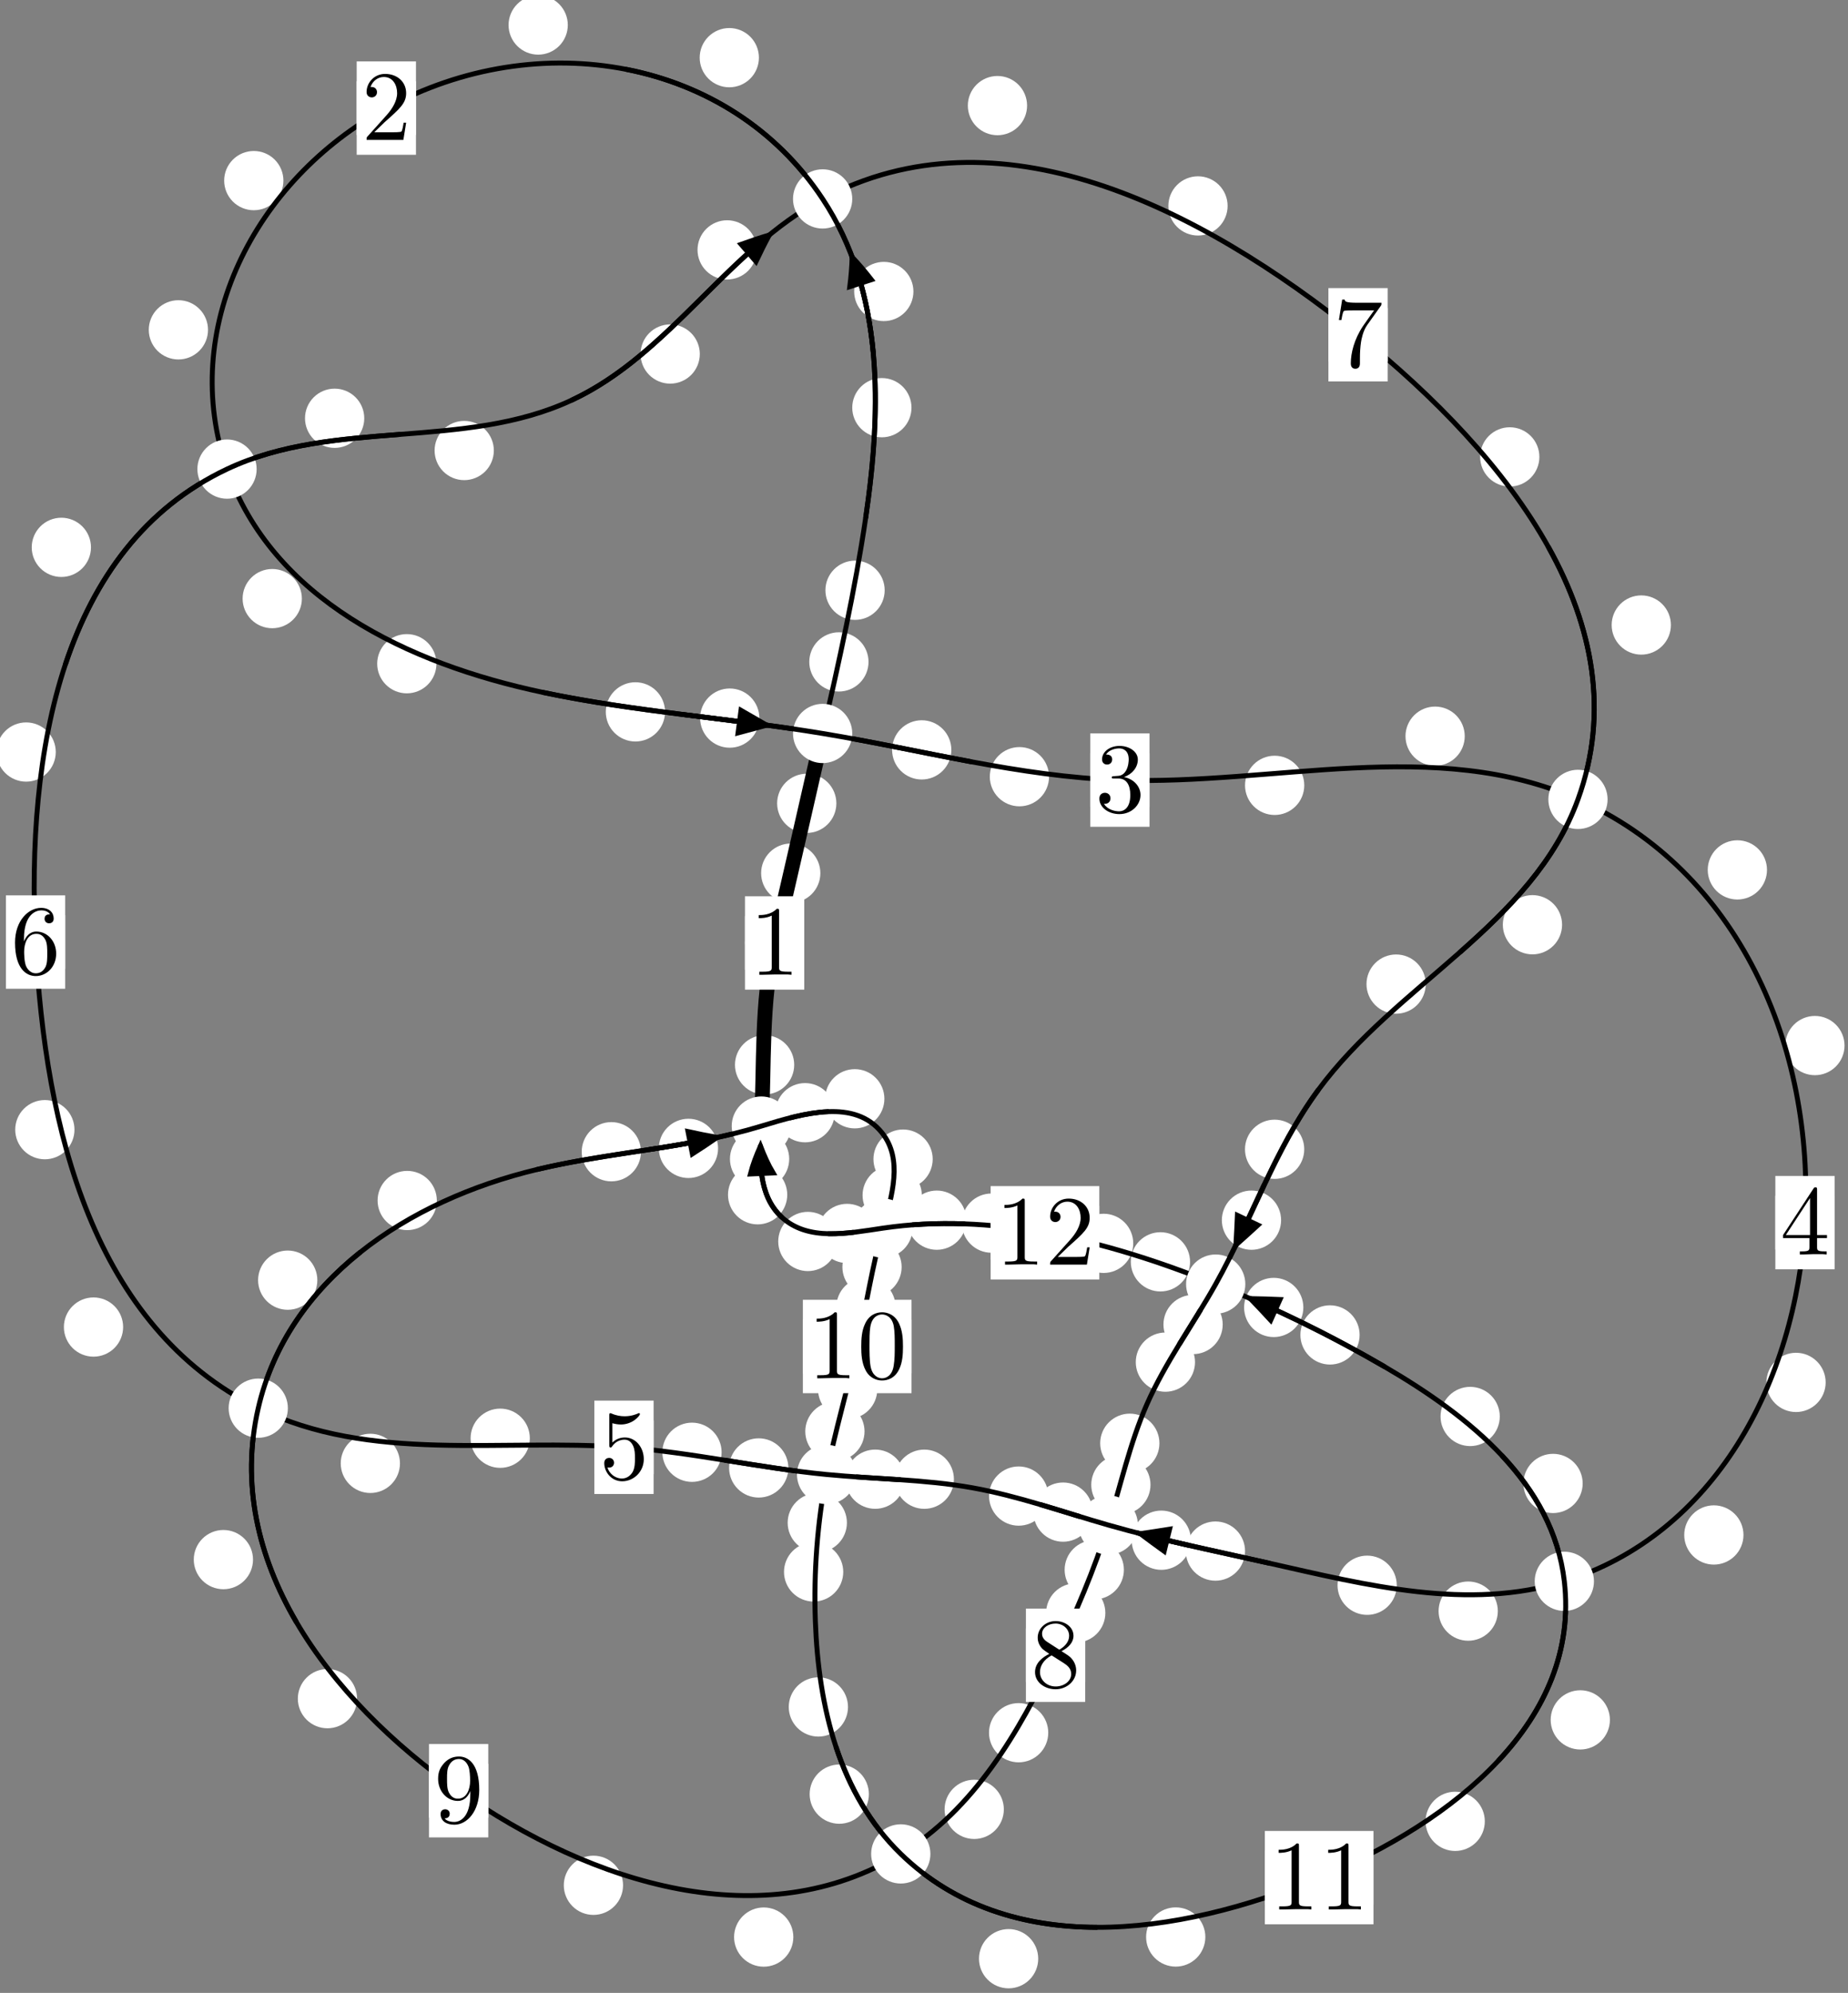 <?xml version="1.0"?>
<!-- Created by MetaPost 1.999 on 2021.07.06:0005 -->
<svg version="1.1" xmlns="http://www.w3.org/2000/svg" xmlns:xlink="http://www.w3.org/1999/xlink" width="186.455" height="201.065" viewBox="0 0 186.455 201.065">
<rect x="0" y="0" width="186.455" height="201.065" fill="#808080" stroke="none"/>
<!-- Original BoundingBox: -83.350815 -126.601593 103.104248 74.463654 -->
  <defs>
    <g transform="scale(0.01,0.01)" id="GLYPHcmr10_48">
      <path style="fill-rule: evenodd;" d="M460 -320C460 -400,455 -480,420 -554C374 -650,292 -666,250 -666C190 -666,117 -640,76 -547C44 -478,39 -400,39 -320C39 -245,43 -155,84 -79C127 2,200 22,249 22C303 22,379 1,423 -94C455 -163,460 -241,460 -320M249 -0C210 -0,151 -25,133 -121C122 -181,122 -273,122 -332C122 -396,122 -462,130 -516C149 -635,224 -644,249 -644C282 -644,348 -626,367 -527C377 -471,377 -395,377 -332C377 -257,377 -189,366 -125C351 -30,294 -0,249 -0"></path>
    </g>
    <g transform="scale(0.01,0.01)" id="GLYPHcmr10_49">
      <path style="fill-rule: evenodd;" d="M294 -640C294 -664,294 -666,271 -666C209 -602,121 -602,89 -602L89 -571C109 -571,168 -571,220 -597L220 -79C220 -43,217 -31,127 -31L95 -31L95 -0L257 -0L130 -3L217 -3L257 -3L297 -3L384 -3L419 -0L419 -31L387 -31C297 -31,294 -42,294 -79"></path>
    </g>
    <g transform="scale(0.01,0.01)" id="GLYPHcmr10_50">
      <path style="fill-rule: evenodd;" d="M127 -77L233 -180C389 -318,449 -372,449 -472C449 -586,359 -666,237 -666C124 -666,50 -574,50 -485C50 -429,100 -429,103 -429C120 -429,155 -441,155 -482C155 -508,137 -534,102 -534C94 -534,92 -534,89 -533C112 -598,166 -635,224 -635C315 -635,358 -554,358 -472C358 -392,308 -313,253 -251L61 -37C50 -26,50 -24,50 -0L421 -0L449 -174L424 -174C419 -144,412 -100,402 -85C395 -77,329 -77,307 -77"></path>
    </g>
    <g transform="scale(0.01,0.01)" id="GLYPHcmr10_51">
      <path style="fill-rule: evenodd;" d="M290 -352C372 -379,430 -449,430 -528C430 -610,342 -666,246 -666C145 -666,69 -606,69 -530C69 -497,91 -478,120 -478C151 -478,171 -500,171 -529C171 -579,124 -579,109 -579C140 -628,206 -641,242 -641C283 -641,338 -619,338 -529C338 -517,336 -459,310 -415C280 -367,246 -364,221 -363C213 -362,189 -360,182 -360C174 -359,167 -358,167 -348C167 -337,174 -337,191 -337L235 -337C317 -337,354 -269,354 -171C354 -35,285 -6,241 -6C198 -6,123 -23,88 -82C123 -77,154 -99,154 -137C154 -173,127 -193,98 -193C74 -193,42 -179,42 -135C42 -44,135 22,244 22C366 22,457 -69,457 -171C457 -253,394 -331,290 -352"></path>
    </g>
    <g transform="scale(0.01,0.01)" id="GLYPHcmr10_52">
      <path style="fill-rule: evenodd;" d="M294 -165L294 -78C294 -42,292 -31,218 -31L197 -31L197 -0L332 -0L238 -3L290 -3L332 -3L374 -3L427 -3L468 -0L468 -31L447 -31C373 -31,371 -42,371 -78L371 -165L471 -165L471 -196L371 -196L371 -651C371 -671,371 -677,355 -677C346 -677,343 -677,335 -665L28 -196L28 -165M300 -196L56 -196L300 -569"></path>
    </g>
    <g transform="scale(0.01,0.01)" id="GLYPHcmr10_53">
      <path style="fill-rule: evenodd;" d="M449 -201C449 -320,367 -420,259 -420C211 -420,168 -404,132 -369L132 -564C152 -558,185 -551,217 -551C340 -551,410 -642,410 -655C410 -661,407 -666,400 -666C399 -666,397 -666,392 -663C372 -654,323 -634,256 -634C216 -634,170 -641,123 -662C115 -665,113 -665,111 -665C101 -665,101 -657,101 -641L101 -345C101 -327,101 -319,115 -319C122 -319,124 -322,128 -328C139 -344,176 -398,257 -398C309 -398,334 -352,342 -334C358 -297,360 -258,360 -208C360 -173,360 -113,336 -71C312 -32,275 -6,229 -6C156 -6,99 -59,82 -118C85 -117,88 -116,99 -116C132 -116,149 -141,149 -165C149 -189,132 -214,99 -214C85 -214,50 -207,50 -161C50 -75,119 22,231 22C347 22,449 -74,449 -201"></path>
    </g>
    <g transform="scale(0.01,0.01)" id="GLYPHcmr10_54">
      <path style="fill-rule: evenodd;" d="M132 -328L132 -352C132 -605,256 -641,307 -641C331 -641,373 -635,395 -601C380 -601,340 -601,340 -556C340 -525,364 -510,386 -510C402 -510,432 -519,432 -558C432 -618,388 -666,305 -666C177 -666,42 -537,42 -316C42 -49,158 22,251 22C362 22,457 -72,457 -204C457 -331,368 -427,257 -427C189 -427,152 -376,132 -328M251 -6C188 -6,158 -66,152 -81C134 -128,134 -208,134 -226C134 -304,166 -404,256 -404C272 -404,318 -404,349 -342C367 -305,367 -254,367 -205C367 -157,367 -107,350 -71C320 -11,274 -6,251 -6"></path>
    </g>
    <g transform="scale(0.01,0.01)" id="GLYPHcmr10_55">
      <path style="fill-rule: evenodd;" d="M476 -609C485 -621,485 -623,485 -644L242 -644C120 -644,118 -657,114 -676L89 -676L56 -470L81 -470C84 -486,93 -549,106 -561C113 -567,191 -567,204 -567L411 -567C400 -551,321 -442,299 -409C209 -274,176 -135,176 -33C176 -23,176 22,222 22C268 22,268 -23,268 -33L268 -84C268 -139,271 -194,279 -248C283 -271,297 -357,341 -419"></path>
    </g>
    <g transform="scale(0.01,0.01)" id="GLYPHcmr10_56">
      <path style="fill-rule: evenodd;" d="M163 -457C117 -487,113 -521,113 -538C113 -599,178 -641,249 -641C322 -641,386 -589,386 -517C386 -460,347 -412,287 -377M309 -362C381 -399,430 -451,430 -517C430 -609,341 -666,250 -666C150 -666,69 -592,69 -499C69 -481,71 -436,113 -389C124 -377,161 -352,186 -335C128 -306,42 -250,42 -151C42 -45,144 22,249 22C362 22,457 -61,457 -168C457 -204,446 -249,408 -291C389 -312,373 -322,309 -362M209 -320L332 -242C360 -223,407 -193,407 -132C407 -58,332 -6,250 -6C164 -6,92 -68,92 -151C92 -209,124 -273,209 -320"></path>
    </g>
    <g transform="scale(0.01,0.01)" id="GLYPHcmr10_57">
      <path style="fill-rule: evenodd;" d="M367 -318L367 -286C367 -52,263 -6,205 -6C188 -6,134 -8,107 -42C151 -42,159 -71,159 -88C159 -119,135 -134,113 -134C97 -134,67 -125,67 -86C67 -19,121 22,206 22C335 22,457 -114,457 -329C457 -598,342 -666,253 -666C198 -666,149 -648,106 -603C65 -558,42 -516,42 -441C42 -316,130 -218,242 -218C303 -218,344 -260,367 -318M243 -241C227 -241,181 -241,150 -304C132 -341,132 -391,132 -440C132 -494,132 -541,153 -578C180 -628,218 -641,253 -641C299 -641,332 -607,349 -562C361 -530,365 -467,365 -421C365 -338,331 -241,243 -241"></path>
    </g>
  </defs>
  <path d="M82.771 88.093C82.771 87.3,82.456 86.54,81.896 85.98C81.335 85.419,80.575 85.104,79.783 85.104C78.99 85.104,78.23 85.419,77.669 85.98C77.109 86.54,76.794 87.3,76.794 88.093C76.794 88.886,77.109 89.646,77.669 90.206C78.23 90.767,78.99 91.082,79.783 91.082C80.575 91.082,81.335 90.767,81.896 90.206C82.456 89.646,82.771 88.886,82.771 88.093Z" style="fill: rgb(100%,100%,100%);stroke: none;"></path>
  <path d="M81.144 95.135C81.144 94.342,80.829 93.582,80.268 93.022C79.708 92.461,78.948 92.146,78.155 92.146C77.362 92.146,76.602 92.461,76.042 93.022C75.481 93.582,75.166 94.342,75.166 95.135C75.166 95.928,75.481 96.688,76.042 97.248C76.602 97.809,77.362 98.124,78.155 98.124C78.948 98.124,79.708 97.809,80.268 97.248C80.829 96.688,81.144 95.928,81.144 95.135Z" style="fill: rgb(100%,100%,100%);stroke: none;"></path>
  <path d="M87.63 66.779C87.63 65.987,87.315 65.227,86.755 64.666C86.195 64.106,85.434 63.791,84.642 63.791C83.849 63.791,83.089 64.106,82.528 64.666C81.968 65.227,81.653 65.987,81.653 66.779C81.653 67.572,81.968 68.332,82.528 68.893C83.089 69.453,83.849 69.768,84.642 69.768C85.434 69.768,86.195 69.453,86.755 68.893C87.315 68.332,87.63 67.572,87.63 66.779Z" style="fill: rgb(100%,100%,100%);stroke: none;"></path>
  <path d="M84.386 81.048C84.386 80.255,84.071 79.495,83.511 78.935C82.95 78.374,82.19 78.059,81.398 78.059C80.605 78.059,79.845 78.374,79.284 78.935C78.724 79.495,78.409 80.255,78.409 81.048C78.409 81.841,78.724 82.601,79.284 83.161C79.845 83.722,80.605 84.037,81.398 84.037C82.19 84.037,82.95 83.722,83.511 83.161C84.071 82.601,84.386 81.841,84.386 81.048Z" style="fill: rgb(100%,100%,100%);stroke: none;"></path>
  <path d="M91.965 41.131C91.965 40.338,91.65 39.578,91.09 39.017C90.529 38.457,89.769 38.142,88.976 38.142C88.184 38.142,87.423 38.457,86.863 39.017C86.302 39.578,85.988 40.338,85.988 41.131C85.988 41.923,86.302 42.683,86.863 43.244C87.423 43.804,88.184 44.119,88.976 44.119C89.769 44.119,90.529 43.804,91.09 43.244C91.65 42.683,91.965 41.923,91.965 41.131Z" style="fill: rgb(100%,100%,100%);stroke: none;"></path>
  <path d="M89.26 59.55C89.26 58.757,88.945 57.997,88.384 57.437C87.824 56.876,87.064 56.561,86.271 56.561C85.478 56.561,84.718 56.876,84.158 57.437C83.597 57.997,83.282 58.757,83.282 59.55C83.282 60.343,83.597 61.103,84.158 61.663C84.718 62.224,85.478 62.539,86.271 62.539C87.064 62.539,87.824 62.224,88.384 61.663C88.945 61.103,89.26 60.343,89.26 59.55Z" style="fill: rgb(100%,100%,100%);stroke: none;"></path>
  <path d="M76.572 5.818C76.572 5.025,76.257 4.265,75.697 3.705C75.136 3.144,74.376 2.829,73.583 2.829C72.791 2.829,72.031 3.144,71.47 3.705C70.91 4.265,70.595 5.025,70.595 5.818C70.595 6.611,70.91 7.371,71.47 7.931C72.031 8.492,72.791 8.807,73.583 8.807C74.376 8.807,75.136 8.492,75.697 7.931C76.257 7.371,76.572 6.611,76.572 5.818Z" style="fill: rgb(100%,100%,100%);stroke: none;"></path>
  <path d="M92.16 29.409C92.16 28.616,91.845 27.856,91.285 27.295C90.724 26.735,89.964 26.42,89.171 26.42C88.379 26.42,87.619 26.735,87.058 27.295C86.498 27.856,86.183 28.616,86.183 29.409C86.183 30.201,86.498 30.962,87.058 31.522C87.619 32.083,88.379 32.397,89.171 32.397C89.964 32.397,90.724 32.083,91.285 31.522C91.845 30.962,92.16 30.201,92.16 29.409Z" style="fill: rgb(100%,100%,100%);stroke: none;"></path>
  <path d="M28.595 18.222C28.595 17.429,28.28 16.669,27.72 16.108C27.16 15.548,26.399 15.233,25.607 15.233C24.814 15.233,24.054 15.548,23.493 16.108C22.933 16.669,22.618 17.429,22.618 18.222C22.618 19.014,22.933 19.774,23.493 20.335C24.054 20.895,24.814 21.21,25.607 21.21C26.399 21.21,27.16 20.895,27.72 20.335C28.28 19.774,28.595 19.014,28.595 18.222Z" style="fill: rgb(100%,100%,100%);stroke: none;"></path>
  <path d="M57.289 2.525C57.289 1.732,56.974 0.972,56.414 0.412C55.853 -0.149,55.093 -0.464,54.3 -0.464C53.508 -0.464,52.748 -0.149,52.187 0.412C51.627 0.972,51.312 1.732,51.312 2.525C51.312 3.318,51.627 4.078,52.187 4.638C52.748 5.199,53.508 5.514,54.3 5.514C55.093 5.514,55.853 5.199,56.414 4.638C56.974 4.078,57.289 3.318,57.289 2.525Z" style="fill: rgb(100%,100%,100%);stroke: none;"></path>
  <path d="M30.457 60.394C30.457 59.602,30.142 58.841,29.581 58.281C29.021 57.721,28.261 57.406,27.468 57.406C26.675 57.406,25.915 57.721,25.355 58.281C24.794 58.841,24.479 59.602,24.479 60.394C24.479 61.187,24.794 61.947,25.355 62.508C25.915 63.068,26.675 63.383,27.468 63.383C28.261 63.383,29.021 63.068,29.581 62.508C30.142 61.947,30.457 61.187,30.457 60.394Z" style="fill: rgb(100%,100%,100%);stroke: none;"></path>
  <path d="M20.988 33.277C20.988 32.485,20.673 31.724,20.113 31.164C19.552 30.603,18.792 30.288,18 30.288C17.207 30.288,16.447 30.603,15.886 31.164C15.326 31.724,15.011 32.485,15.011 33.277C15.011 34.07,15.326 34.83,15.886 35.391C16.447 35.951,17.207 36.266,18 36.266C18.792 36.266,19.552 35.951,20.113 35.391C20.673 34.83,20.988 34.07,20.988 33.277Z" style="fill: rgb(100%,100%,100%);stroke: none;"></path>
  <path d="M67.1 71.821C67.1 71.028,66.785 70.268,66.224 69.708C65.664 69.147,64.904 68.832,64.111 68.832C63.318 68.832,62.558 69.147,61.998 69.708C61.437 70.268,61.122 71.028,61.122 71.821C61.122 72.614,61.437 73.374,61.998 73.934C62.558 74.495,63.318 74.81,64.111 74.81C64.904 74.81,65.664 74.495,66.224 73.934C66.785 73.374,67.1 72.614,67.1 71.821Z" style="fill: rgb(100%,100%,100%);stroke: none;"></path>
  <path d="M44.035 66.962C44.035 66.17,43.72 65.409,43.159 64.849C42.599 64.288,41.839 63.974,41.046 63.974C40.253 63.974,39.493 64.288,38.933 64.849C38.372 65.409,38.057 66.17,38.057 66.962C38.057 67.755,38.372 68.515,38.933 69.076C39.493 69.636,40.253 69.951,41.046 69.951C41.839 69.951,42.599 69.636,43.159 69.076C43.72 68.515,44.035 67.755,44.035 66.962Z" style="fill: rgb(100%,100%,100%);stroke: none;"></path>
  <path d="M95.987 75.655C95.987 74.862,95.672 74.102,95.112 73.541C94.551 72.981,93.791 72.666,92.998 72.666C92.206 72.666,91.445 72.981,90.885 73.541C90.324 74.102,90.009 74.862,90.009 75.655C90.009 76.447,90.324 77.208,90.885 77.768C91.445 78.329,92.206 78.644,92.998 78.644C93.791 78.644,94.551 78.329,95.112 77.768C95.672 77.208,95.987 76.447,95.987 75.655Z" style="fill: rgb(100%,100%,100%);stroke: none;"></path>
  <path d="M76.616 72.449C76.616 71.656,76.301 70.896,75.74 70.335C75.18 69.775,74.42 69.46,73.627 69.46C72.834 69.46,72.074 69.775,71.514 70.335C70.953 70.896,70.638 71.656,70.638 72.449C70.638 73.241,70.953 74.002,71.514 74.562C72.074 75.123,72.834 75.437,73.627 75.437C74.42 75.437,75.18 75.123,75.74 74.562C76.301 74.002,76.616 73.241,76.616 72.449Z" style="fill: rgb(100%,100%,100%);stroke: none;"></path>
  <path d="M131.595 79.234C131.595 78.441,131.28 77.681,130.719 77.121C130.159 76.56,129.399 76.245,128.606 76.245C127.813 76.245,127.053 76.56,126.493 77.121C125.932 77.681,125.617 78.441,125.617 79.234C125.617 80.027,125.932 80.787,126.493 81.347C127.053 81.908,127.813 82.223,128.606 82.223C129.399 82.223,130.159 81.908,130.719 81.347C131.28 80.787,131.595 80.027,131.595 79.234Z" style="fill: rgb(100%,100%,100%);stroke: none;"></path>
  <path d="M105.844 78.361C105.844 77.568,105.529 76.808,104.969 76.248C104.408 75.687,103.648 75.372,102.855 75.372C102.063 75.372,101.303 75.687,100.742 76.248C100.182 76.808,99.867 77.568,99.867 78.361C99.867 79.154,100.182 79.914,100.742 80.474C101.303 81.035,102.063 81.35,102.855 81.35C103.648 81.35,104.408 81.035,104.969 80.474C105.529 79.914,105.844 79.154,105.844 78.361Z" style="fill: rgb(100%,100%,100%);stroke: none;"></path>
  <path d="M178.281 87.763C178.281 86.971,177.966 86.21,177.406 85.65C176.845 85.09,176.085 84.775,175.292 84.775C174.5 84.775,173.739 85.09,173.179 85.65C172.618 86.21,172.303 86.971,172.303 87.763C172.303 88.556,172.618 89.316,173.179 89.877C173.739 90.437,174.5 90.752,175.292 90.752C176.085 90.752,176.845 90.437,177.406 89.877C177.966 89.316,178.281 88.556,178.281 87.763Z" style="fill: rgb(100%,100%,100%);stroke: none;"></path>
  <path d="M147.785 74.275C147.785 73.482,147.47 72.722,146.91 72.161C146.349 71.601,145.589 71.286,144.796 71.286C144.004 71.286,143.244 71.601,142.683 72.161C142.123 72.722,141.808 73.482,141.808 74.275C141.808 75.067,142.123 75.827,142.683 76.388C143.244 76.948,144.004 77.263,144.796 77.263C145.589 77.263,146.349 76.948,146.91 76.388C147.47 75.827,147.785 75.067,147.785 74.275Z" style="fill: rgb(100%,100%,100%);stroke: none;"></path>
  <path d="M184.201 139.471C184.201 138.678,183.886 137.918,183.325 137.358C182.765 136.797,182.005 136.482,181.212 136.482C180.419 136.482,179.659 136.797,179.099 137.358C178.538 137.918,178.223 138.678,178.223 139.471C178.223 140.264,178.538 141.024,179.099 141.584C179.659 142.145,180.419 142.46,181.212 142.46C182.005 142.46,182.765 142.145,183.325 141.584C183.886 141.024,184.201 140.264,184.201 139.471Z" style="fill: rgb(100%,100%,100%);stroke: none;"></path>
  <path d="M186.104 105.487C186.104 104.695,185.789 103.935,185.229 103.374C184.668 102.814,183.908 102.499,183.116 102.499C182.323 102.499,181.563 102.814,181.002 103.374C180.442 103.935,180.127 104.695,180.127 105.487C180.127 106.28,180.442 107.04,181.002 107.601C181.563 108.161,182.323 108.476,183.116 108.476C183.908 108.476,184.668 108.161,185.229 107.601C185.789 107.04,186.104 106.28,186.104 105.487Z" style="fill: rgb(100%,100%,100%);stroke: none;"></path>
  <path d="M151.124 162.545C151.124 161.753,150.809 160.993,150.249 160.432C149.688 159.872,148.928 159.557,148.135 159.557C147.343 159.557,146.582 159.872,146.022 160.432C145.461 160.993,145.147 161.753,145.147 162.545C145.147 163.338,145.461 164.098,146.022 164.659C146.582 165.219,147.343 165.534,148.135 165.534C148.928 165.534,149.688 165.219,150.249 164.659C150.809 164.098,151.124 163.338,151.124 162.545Z" style="fill: rgb(100%,100%,100%);stroke: none;"></path>
  <path d="M175.909 154.863C175.909 154.07,175.594 153.31,175.033 152.75C174.473 152.189,173.713 151.874,172.92 151.874C172.127 151.874,171.367 152.189,170.807 152.75C170.246 153.31,169.931 154.07,169.931 154.863C169.931 155.656,170.246 156.416,170.807 156.976C171.367 157.537,172.127 157.852,172.92 157.852C173.713 157.852,174.473 157.537,175.033 156.976C175.594 156.416,175.909 155.656,175.909 154.863Z" style="fill: rgb(100%,100%,100%);stroke: none;"></path>
  <path d="M125.62 156.488C125.62 155.696,125.305 154.936,124.745 154.375C124.185 153.815,123.424 153.5,122.632 153.5C121.839 153.5,121.079 153.815,120.518 154.375C119.958 154.936,119.643 155.696,119.643 156.488C119.643 157.281,119.958 158.041,120.518 158.602C121.079 159.162,121.839 159.477,122.632 159.477C123.424 159.477,124.185 159.162,124.745 158.602C125.305 158.041,125.62 157.281,125.62 156.488Z" style="fill: rgb(100%,100%,100%);stroke: none;"></path>
  <path d="M140.928 159.935C140.928 159.143,140.613 158.383,140.052 157.822C139.492 157.262,138.732 156.947,137.939 156.947C137.146 156.947,136.386 157.262,135.826 157.822C135.265 158.383,134.95 159.143,134.95 159.935C134.95 160.728,135.265 161.488,135.826 162.049C136.386 162.609,137.146 162.924,137.939 162.924C138.732 162.924,139.492 162.609,140.052 162.049C140.613 161.488,140.928 160.728,140.928 159.935Z" style="fill: rgb(100%,100%,100%);stroke: none;"></path>
  <path d="M110.249 152.557C110.249 151.764,109.934 151.004,109.373 150.444C108.813 149.883,108.053 149.568,107.26 149.568C106.467 149.568,105.707 149.883,105.147 150.444C104.586 151.004,104.271 151.764,104.271 152.557C104.271 153.35,104.586 154.11,105.147 154.67C105.707 155.231,106.467 155.546,107.26 155.546C108.053 155.546,108.813 155.231,109.373 154.67C109.934 154.11,110.249 153.35,110.249 152.557Z" style="fill: rgb(100%,100%,100%);stroke: none;"></path>
  <path d="M120.159 155.391C120.159 154.599,119.844 153.839,119.284 153.278C118.723 152.718,117.963 152.403,117.171 152.403C116.378 152.403,115.618 152.718,115.057 153.278C114.497 153.839,114.182 154.599,114.182 155.391C114.182 156.184,114.497 156.944,115.057 157.505C115.618 158.065,116.378 158.38,117.171 158.38C117.963 158.38,118.723 158.065,119.284 157.505C119.844 156.944,120.159 156.184,120.159 155.391Z" style="fill: rgb(100%,100%,100%);stroke: none;"></path>
  <path d="M96.246 149.237C96.246 148.445,95.931 147.684,95.37 147.124C94.81 146.564,94.05 146.249,93.257 146.249C92.464 146.249,91.704 146.564,91.144 147.124C90.583 147.684,90.268 148.445,90.268 149.237C90.268 150.03,90.583 150.79,91.144 151.351C91.704 151.911,92.464 152.226,93.257 152.226C94.05 152.226,94.81 151.911,95.37 151.351C95.931 150.79,96.246 150.03,96.246 149.237Z" style="fill: rgb(100%,100%,100%);stroke: none;"></path>
  <path d="M105.769 150.939C105.769 150.146,105.454 149.386,104.893 148.825C104.333 148.265,103.573 147.95,102.78 147.95C101.987 147.95,101.227 148.265,100.667 148.825C100.106 149.386,99.791 150.146,99.791 150.939C99.791 151.731,100.106 152.491,100.667 153.052C101.227 153.612,101.987 153.927,102.78 153.927C103.573 153.927,104.333 153.612,104.893 153.052C105.454 152.491,105.769 151.731,105.769 150.939Z" style="fill: rgb(100%,100%,100%);stroke: none;"></path>
  <path d="M79.541 148.1C79.541 147.307,79.226 146.547,78.666 145.987C78.105 145.426,77.345 145.111,76.552 145.111C75.76 145.111,74.999 145.426,74.439 145.987C73.878 146.547,73.563 147.307,73.563 148.1C73.563 148.893,73.878 149.653,74.439 150.213C74.999 150.774,75.76 151.089,76.552 151.089C77.345 151.089,78.105 150.774,78.666 150.213C79.226 149.653,79.541 148.893,79.541 148.1Z" style="fill: rgb(100%,100%,100%);stroke: none;"></path>
  <path d="M91.293 149.236C91.293 148.443,90.978 147.683,90.417 147.122C89.857 146.562,89.097 146.247,88.304 146.247C87.511 146.247,86.751 146.562,86.191 147.122C85.63 147.683,85.315 148.443,85.315 149.236C85.315 150.028,85.63 150.788,86.191 151.349C86.751 151.909,87.511 152.224,88.304 152.224C89.097 152.224,89.857 151.909,90.417 151.349C90.978 150.788,91.293 150.028,91.293 149.236Z" style="fill: rgb(100%,100%,100%);stroke: none;"></path>
  <path d="M53.458 145.103C53.458 144.31,53.143 143.55,52.583 142.99C52.022 142.429,51.262 142.114,50.47 142.114C49.677 142.114,48.917 142.429,48.356 142.99C47.796 143.55,47.481 144.31,47.481 145.103C47.481 145.896,47.796 146.656,48.356 147.216C48.917 147.777,49.677 148.092,50.47 148.092C51.262 148.092,52.022 147.777,52.583 147.216C53.143 146.656,53.458 145.896,53.458 145.103Z" style="fill: rgb(100%,100%,100%);stroke: none;"></path>
  <path d="M72.807 146.52C72.807 145.727,72.492 144.967,71.932 144.406C71.371 143.846,70.611 143.531,69.818 143.531C69.026 143.531,68.266 143.846,67.705 144.406C67.145 144.967,66.83 145.727,66.83 146.52C66.83 147.312,67.145 148.072,67.705 148.633C68.266 149.193,69.026 149.508,69.818 149.508C70.611 149.508,71.371 149.193,71.932 148.633C72.492 148.072,72.807 147.312,72.807 146.52Z" style="fill: rgb(100%,100%,100%);stroke: none;"></path>
  <path d="M12.423 133.885C12.423 133.093,12.108 132.333,11.548 131.772C10.988 131.212,10.227 130.897,9.435 130.897C8.642 130.897,7.882 131.212,7.321 131.772C6.761 132.333,6.446 133.093,6.446 133.885C6.446 134.678,6.761 135.438,7.321 135.999C7.882 136.559,8.642 136.874,9.435 136.874C10.227 136.874,10.988 136.559,11.548 135.999C12.108 135.438,12.423 134.678,12.423 133.885Z" style="fill: rgb(100%,100%,100%);stroke: none;"></path>
  <path d="M40.355 147.639C40.355 146.846,40.04 146.086,39.48 145.526C38.919 144.965,38.159 144.65,37.367 144.65C36.574 144.65,35.814 144.965,35.253 145.526C34.693 146.086,34.378 146.846,34.378 147.639C34.378 148.432,34.693 149.192,35.253 149.752C35.814 150.313,36.574 150.628,37.367 150.628C38.159 150.628,38.919 150.313,39.48 149.752C40.04 149.192,40.355 148.432,40.355 147.639Z" style="fill: rgb(100%,100%,100%);stroke: none;"></path>
  <path d="M5.627 75.872C5.627 75.08,5.312 74.319,4.751 73.759C4.191 73.199,3.431 72.884,2.638 72.884C1.845 72.884,1.085 73.199,0.525 73.759C-0.036 74.319,-0.351 75.08,-0.351 75.872C-0.351 76.665,-0.036 77.425,0.525 77.986C1.085 78.546,1.845 78.861,2.638 78.861C3.431 78.861,4.191 78.546,4.751 77.986C5.312 77.425,5.627 76.665,5.627 75.872Z" style="fill: rgb(100%,100%,100%);stroke: none;"></path>
  <path d="M7.514 113.972C7.514 113.18,7.199 112.42,6.639 111.859C6.078 111.299,5.318 110.984,4.525 110.984C3.733 110.984,2.972 111.299,2.412 111.859C1.851 112.42,1.536 113.18,1.536 113.972C1.536 114.765,1.851 115.525,2.412 116.086C2.972 116.646,3.733 116.961,4.525 116.961C5.318 116.961,6.078 116.646,6.639 116.086C7.199 115.525,7.514 114.765,7.514 113.972Z" style="fill: rgb(100%,100%,100%);stroke: none;"></path>
  <path d="M36.752 42.199C36.752 41.406,36.437 40.646,35.876 40.086C35.316 39.525,34.555 39.21,33.763 39.21C32.97 39.21,32.21 39.525,31.649 40.086C31.089 40.646,30.774 41.406,30.774 42.199C30.774 42.992,31.089 43.752,31.649 44.312C32.21 44.873,32.97 45.188,33.763 45.188C34.555 45.188,35.316 44.873,35.876 44.312C36.437 43.752,36.752 42.992,36.752 42.199Z" style="fill: rgb(100%,100%,100%);stroke: none;"></path>
  <path d="M9.179 55.221C9.179 54.429,8.864 53.669,8.303 53.108C7.743 52.548,6.983 52.233,6.19 52.233C5.397 52.233,4.637 52.548,4.077 53.108C3.516 53.669,3.201 54.429,3.201 55.221C3.201 56.014,3.516 56.774,4.077 57.335C4.637 57.895,5.397 58.21,6.19 58.21C6.983 58.21,7.743 57.895,8.303 57.335C8.864 56.774,9.179 56.014,9.179 55.221Z" style="fill: rgb(100%,100%,100%);stroke: none;"></path>
  <path d="M70.608 35.717C70.608 34.925,70.293 34.165,69.733 33.604C69.172 33.044,68.412 32.729,67.62 32.729C66.827 32.729,66.067 33.044,65.506 33.604C64.946 34.165,64.631 34.925,64.631 35.717C64.631 36.51,64.946 37.27,65.506 37.831C66.067 38.391,66.827 38.706,67.62 38.706C68.412 38.706,69.172 38.391,69.733 37.831C70.293 37.27,70.608 36.51,70.608 35.717Z" style="fill: rgb(100%,100%,100%);stroke: none;"></path>
  <path d="M49.826 45.453C49.826 44.66,49.511 43.9,48.951 43.339C48.39 42.779,47.63 42.464,46.838 42.464C46.045 42.464,45.285 42.779,44.724 43.339C44.164 43.9,43.849 44.66,43.849 45.453C43.849 46.245,44.164 47.005,44.724 47.566C45.285 48.126,46.045 48.441,46.838 48.441C47.63 48.441,48.39 48.126,48.951 47.566C49.511 47.005,49.826 46.245,49.826 45.453Z" style="fill: rgb(100%,100%,100%);stroke: none;"></path>
  <path d="M103.628 10.655C103.628 9.862,103.313 9.102,102.752 8.541C102.192 7.981,101.432 7.666,100.639 7.666C99.846 7.666,99.086 7.981,98.526 8.541C97.965 9.102,97.65 9.862,97.65 10.655C97.65 11.447,97.965 12.207,98.526 12.768C99.086 13.328,99.846 13.643,100.639 13.643C101.432 13.643,102.192 13.328,102.752 12.768C103.313 12.207,103.628 11.447,103.628 10.655Z" style="fill: rgb(100%,100%,100%);stroke: none;"></path>
  <path d="M76.354 25.211C76.354 24.419,76.039 23.658,75.479 23.098C74.918 22.537,74.158 22.222,73.366 22.222C72.573 22.222,71.813 22.537,71.252 23.098C70.692 23.658,70.377 24.419,70.377 25.211C70.377 26.004,70.692 26.764,71.252 27.325C71.813 27.885,72.573 28.2,73.366 28.2C74.158 28.2,74.918 27.885,75.479 27.325C76.039 26.764,76.354 26.004,76.354 25.211Z" style="fill: rgb(100%,100%,100%);stroke: none;"></path>
  <path d="M155.317 46.096C155.317 45.303,155.002 44.543,154.441 43.982C153.881 43.422,153.121 43.107,152.328 43.107C151.535 43.107,150.775 43.422,150.215 43.982C149.654 44.543,149.339 45.303,149.339 46.096C149.339 46.888,149.654 47.649,150.215 48.209C150.775 48.77,151.535 49.085,152.328 49.085C153.121 49.085,153.881 48.77,154.441 48.209C155.002 47.649,155.317 46.888,155.317 46.096Z" style="fill: rgb(100%,100%,100%);stroke: none;"></path>
  <path d="M123.861 20.775C123.861 19.983,123.546 19.223,122.985 18.662C122.425 18.102,121.664 17.787,120.872 17.787C120.079 17.787,119.319 18.102,118.758 18.662C118.198 19.223,117.883 19.983,117.883 20.775C117.883 21.568,118.198 22.328,118.758 22.889C119.319 23.449,120.079 23.764,120.872 23.764C121.664 23.764,122.425 23.449,122.985 22.889C123.546 22.328,123.861 21.568,123.861 20.775Z" style="fill: rgb(100%,100%,100%);stroke: none;"></path>
  <path d="M157.607 93.297C157.607 92.504,157.292 91.744,156.732 91.184C156.171 90.623,155.411 90.308,154.619 90.308C153.826 90.308,153.066 90.623,152.505 91.184C151.945 91.744,151.63 92.504,151.63 93.297C151.63 94.09,151.945 94.85,152.505 95.41C153.066 95.971,153.826 96.286,154.619 96.286C155.411 96.286,156.171 95.971,156.732 95.41C157.292 94.85,157.607 94.09,157.607 93.297Z" style="fill: rgb(100%,100%,100%);stroke: none;"></path>
  <path d="M168.587 63.057C168.587 62.265,168.272 61.504,167.711 60.944C167.151 60.384,166.391 60.069,165.598 60.069C164.805 60.069,164.045 60.384,163.485 60.944C162.924 61.504,162.609 62.265,162.609 63.057C162.609 63.85,162.924 64.61,163.485 65.171C164.045 65.731,164.805 66.046,165.598 66.046C166.391 66.046,167.151 65.731,167.711 65.171C168.272 64.61,168.587 63.85,168.587 63.057Z" style="fill: rgb(100%,100%,100%);stroke: none;"></path>
  <path d="M131.592 115.951C131.592 115.158,131.277 114.398,130.717 113.838C130.156 113.277,129.396 112.962,128.603 112.962C127.811 112.962,127.05 113.277,126.49 113.838C125.929 114.398,125.614 115.158,125.614 115.951C125.614 116.744,125.929 117.504,126.49 118.064C127.05 118.625,127.811 118.94,128.603 118.94C129.396 118.94,130.156 118.625,130.717 118.064C131.277 117.504,131.592 116.744,131.592 115.951Z" style="fill: rgb(100%,100%,100%);stroke: none;"></path>
  <path d="M143.851 99.285C143.851 98.492,143.536 97.732,142.975 97.171C142.415 96.611,141.655 96.296,140.862 96.296C140.069 96.296,139.309 96.611,138.749 97.171C138.188 97.732,137.873 98.492,137.873 99.285C137.873 100.077,138.188 100.838,138.749 101.398C139.309 101.959,140.069 102.273,140.862 102.273C141.655 102.273,142.415 101.959,142.975 101.398C143.536 100.838,143.851 100.077,143.851 99.285Z" style="fill: rgb(100%,100%,100%);stroke: none;"></path>
  <path d="M123.365 133.63C123.365 132.837,123.05 132.077,122.489 131.517C121.929 130.956,121.169 130.641,120.376 130.641C119.583 130.641,118.823 130.956,118.263 131.517C117.702 132.077,117.387 132.837,117.387 133.63C117.387 134.423,117.702 135.183,118.263 135.743C118.823 136.304,119.583 136.619,120.376 136.619C121.169 136.619,121.929 136.304,122.489 135.743C123.05 135.183,123.365 134.423,123.365 133.63Z" style="fill: rgb(100%,100%,100%);stroke: none;"></path>
  <path d="M129.257 123.103C129.257 122.311,128.942 121.551,128.381 120.99C127.821 120.43,127.06 120.115,126.268 120.115C125.475 120.115,124.715 120.43,124.154 120.99C123.594 121.551,123.279 122.311,123.279 123.103C123.279 123.896,123.594 124.656,124.154 125.217C124.715 125.777,125.475 126.092,126.268 126.092C127.06 126.092,127.821 125.777,128.381 125.217C128.942 124.656,129.257 123.896,129.257 123.103Z" style="fill: rgb(100%,100%,100%);stroke: none;"></path>
  <path d="M116.982 145.609C116.982 144.817,116.667 144.057,116.106 143.496C115.546 142.936,114.786 142.621,113.993 142.621C113.2 142.621,112.44 142.936,111.88 143.496C111.319 144.057,111.004 144.817,111.004 145.609C111.004 146.402,111.319 147.162,111.88 147.723C112.44 148.283,113.2 148.598,113.993 148.598C114.786 148.598,115.546 148.283,116.106 147.723C116.667 147.162,116.982 146.402,116.982 145.609Z" style="fill: rgb(100%,100%,100%);stroke: none;"></path>
  <path d="M120.572 137.426C120.572 136.633,120.257 135.873,119.696 135.312C119.136 134.752,118.376 134.437,117.583 134.437C116.79 134.437,116.03 134.752,115.47 135.312C114.909 135.873,114.594 136.633,114.594 137.426C114.594 138.218,114.909 138.979,115.47 139.539C116.03 140.1,116.79 140.415,117.583 140.415C118.376 140.415,119.136 140.1,119.696 139.539C120.257 138.979,120.572 138.218,120.572 137.426Z" style="fill: rgb(100%,100%,100%);stroke: none;"></path>
  <path d="M113.395 158.376C113.395 157.583,113.08 156.823,112.519 156.262C111.959 155.702,111.199 155.387,110.406 155.387C109.613 155.387,108.853 155.702,108.293 156.262C107.732 156.823,107.417 157.583,107.417 158.376C107.417 159.168,107.732 159.929,108.293 160.489C108.853 161.05,109.613 161.365,110.406 161.365C111.199 161.365,111.959 161.05,112.519 160.489C113.08 159.929,113.395 159.168,113.395 158.376Z" style="fill: rgb(100%,100%,100%);stroke: none;"></path>
  <path d="M116.08 149.798C116.08 149.005,115.765 148.245,115.205 147.685C114.644 147.124,113.884 146.809,113.091 146.809C112.299 146.809,111.539 147.124,110.978 147.685C110.418 148.245,110.103 149.005,110.103 149.798C110.103 150.591,110.418 151.351,110.978 151.911C111.539 152.472,112.299 152.787,113.091 152.787C113.884 152.787,114.644 152.472,115.205 151.911C115.765 151.351,116.08 150.591,116.08 149.798Z" style="fill: rgb(100%,100%,100%);stroke: none;"></path>
  <path d="M105.764 174.813C105.764 174.02,105.449 173.26,104.888 172.7C104.328 172.139,103.568 171.824,102.775 171.824C101.982 171.824,101.222 172.139,100.662 172.7C100.101 173.26,99.786 174.02,99.786 174.813C99.786 175.606,100.101 176.366,100.662 176.926C101.222 177.487,101.982 177.802,102.775 177.802C103.568 177.802,104.328 177.487,104.888 176.926C105.449 176.366,105.764 175.606,105.764 174.813Z" style="fill: rgb(100%,100%,100%);stroke: none;"></path>
  <path d="M111.525 162.729C111.525 161.936,111.21 161.176,110.65 160.616C110.09 160.055,109.329 159.74,108.537 159.74C107.744 159.74,106.984 160.055,106.423 160.616C105.863 161.176,105.548 161.936,105.548 162.729C105.548 163.522,105.863 164.282,106.423 164.842C106.984 165.403,107.744 165.718,108.537 165.718C109.329 165.718,110.09 165.403,110.65 164.842C111.21 164.282,111.525 163.522,111.525 162.729Z" style="fill: rgb(100%,100%,100%);stroke: none;"></path>
  <path d="M80.044 195.431C80.044 194.638,79.729 193.878,79.168 193.318C78.608 192.757,77.848 192.442,77.055 192.442C76.262 192.442,75.502 192.757,74.942 193.318C74.381 193.878,74.066 194.638,74.066 195.431C74.066 196.224,74.381 196.984,74.942 197.544C75.502 198.105,76.262 198.42,77.055 198.42C77.848 198.42,78.608 198.105,79.168 197.544C79.729 196.984,80.044 196.224,80.044 195.431Z" style="fill: rgb(100%,100%,100%);stroke: none;"></path>
  <path d="M101.283 182.546C101.283 181.753,100.968 180.993,100.407 180.433C99.847 179.872,99.086 179.557,98.294 179.557C97.501 179.557,96.741 179.872,96.18 180.433C95.62 180.993,95.305 181.753,95.305 182.546C95.305 183.339,95.62 184.099,96.18 184.659C96.741 185.22,97.501 185.535,98.294 185.535C99.086 185.535,99.847 185.22,100.407 184.659C100.968 184.099,101.283 183.339,101.283 182.546Z" style="fill: rgb(100%,100%,100%);stroke: none;"></path>
  <path d="M36.027 171.378C36.027 170.585,35.712 169.825,35.152 169.264C34.591 168.704,33.831 168.389,33.038 168.389C32.246 168.389,31.485 168.704,30.925 169.264C30.365 169.825,30.05 170.585,30.05 171.378C30.05 172.17,30.365 172.93,30.925 173.491C31.485 174.051,32.246 174.366,33.038 174.366C33.831 174.366,34.591 174.051,35.152 173.491C35.712 172.93,36.027 172.17,36.027 171.378Z" style="fill: rgb(100%,100%,100%);stroke: none;"></path>
  <path d="M62.863 190.207C62.863 189.414,62.548 188.654,61.987 188.093C61.427 187.533,60.667 187.218,59.874 187.218C59.081 187.218,58.321 187.533,57.761 188.093C57.2 188.654,56.885 189.414,56.885 190.207C56.885 190.999,57.2 191.76,57.761 192.32C58.321 192.881,59.081 193.195,59.874 193.195C60.667 193.195,61.427 192.881,61.987 192.32C62.548 191.76,62.863 190.999,62.863 190.207Z" style="fill: rgb(100%,100%,100%);stroke: none;"></path>
  <path d="M32.018 129.155C32.018 128.363,31.703 127.603,31.143 127.042C30.582 126.482,29.822 126.167,29.029 126.167C28.237 126.167,27.476 126.482,26.916 127.042C26.355 127.603,26.04 128.363,26.04 129.155C26.04 129.948,26.355 130.708,26.916 131.269C27.476 131.829,28.237 132.144,29.029 132.144C29.822 132.144,30.582 131.829,31.143 131.269C31.703 130.708,32.018 129.948,32.018 129.155Z" style="fill: rgb(100%,100%,100%);stroke: none;"></path>
  <path d="M25.528 157.348C25.528 156.555,25.213 155.795,24.653 155.235C24.092 154.674,23.332 154.359,22.539 154.359C21.747 154.359,20.987 154.674,20.426 155.235C19.866 155.795,19.551 156.555,19.551 157.348C19.551 158.141,19.866 158.901,20.426 159.461C20.987 160.022,21.747 160.337,22.539 160.337C23.332 160.337,24.092 160.022,24.653 159.461C25.213 158.901,25.528 158.141,25.528 157.348Z" style="fill: rgb(100%,100%,100%);stroke: none;"></path>
  <path d="M64.671 116.198C64.671 115.406,64.356 114.645,63.796 114.085C63.235 113.524,62.475 113.209,61.683 113.209C60.89 113.209,60.13 113.524,59.569 114.085C59.009 114.645,58.694 115.406,58.694 116.198C58.694 116.991,59.009 117.751,59.569 118.312C60.13 118.872,60.89 119.187,61.683 119.187C62.475 119.187,63.235 118.872,63.796 118.312C64.356 117.751,64.671 116.991,64.671 116.198Z" style="fill: rgb(100%,100%,100%);stroke: none;"></path>
  <path d="M44.074 121.118C44.074 120.326,43.759 119.565,43.199 119.005C42.638 118.444,41.878 118.13,41.085 118.13C40.293 118.13,39.532 118.444,38.972 119.005C38.412 119.565,38.097 120.326,38.097 121.118C38.097 121.911,38.412 122.671,38.972 123.232C39.532 123.792,40.293 124.107,41.085 124.107C41.878 124.107,42.638 123.792,43.199 123.232C43.759 122.671,44.074 121.911,44.074 121.118Z" style="fill: rgb(100%,100%,100%);stroke: none;"></path>
  <path d="M84.216 112.261C84.216 111.468,83.901 110.708,83.341 110.148C82.78 109.587,82.02 109.272,81.228 109.272C80.435 109.272,79.675 109.587,79.114 110.148C78.554 110.708,78.239 111.468,78.239 112.261C78.239 113.054,78.554 113.814,79.114 114.374C79.675 114.935,80.435 115.25,81.228 115.25C82.02 115.25,82.78 114.935,83.341 114.374C83.901 113.814,84.216 113.054,84.216 112.261Z" style="fill: rgb(100%,100%,100%);stroke: none;"></path>
  <path d="M72.449 115.86C72.449 115.067,72.134 114.307,71.574 113.746C71.013 113.186,70.253 112.871,69.46 112.871C68.668 112.871,67.908 113.186,67.347 113.746C66.787 114.307,66.472 115.067,66.472 115.86C66.472 116.652,66.787 117.413,67.347 117.973C67.908 118.534,68.668 118.849,69.46 118.849C70.253 118.849,71.013 118.534,71.574 117.973C72.134 117.413,72.449 116.652,72.449 115.86Z" style="fill: rgb(100%,100%,100%);stroke: none;"></path>
  <path d="M94.105 116.944C94.105 116.152,93.79 115.391,93.229 114.831C92.669 114.27,91.909 113.955,91.116 113.955C90.323 113.955,89.563 114.27,89.003 114.831C88.442 115.391,88.127 116.152,88.127 116.944C88.127 117.737,88.442 118.497,89.003 119.058C89.563 119.618,90.323 119.933,91.116 119.933C91.909 119.933,92.669 119.618,93.229 119.058C93.79 118.497,94.105 117.737,94.105 116.944Z" style="fill: rgb(100%,100%,100%);stroke: none;"></path>
  <path d="M89.231 110.854C89.231 110.062,88.916 109.301,88.355 108.741C87.795 108.18,87.035 107.866,86.242 107.866C85.449 107.866,84.689 108.18,84.129 108.741C83.568 109.301,83.253 110.062,83.253 110.854C83.253 111.647,83.568 112.407,84.129 112.968C84.689 113.528,85.449 113.843,86.242 113.843C87.035 113.843,87.795 113.528,88.355 112.968C88.916 112.407,89.231 111.647,89.231 110.854Z" style="fill: rgb(100%,100%,100%);stroke: none;"></path>
  <path d="M90.971 127.83C90.971 127.038,90.656 126.278,90.096 125.717C89.535 125.157,88.775 124.842,87.982 124.842C87.19 124.842,86.429 125.157,85.869 125.717C85.308 126.278,84.994 127.038,84.994 127.83C84.994 128.623,85.308 129.383,85.869 129.944C86.429 130.504,87.19 130.819,87.982 130.819C88.775 130.819,89.535 130.504,90.096 129.944C90.656 129.383,90.971 128.623,90.971 127.83Z" style="fill: rgb(100%,100%,100%);stroke: none;"></path>
  <path d="M93.006 120.59C93.006 119.798,92.691 119.038,92.131 118.477C91.57 117.917,90.81 117.602,90.017 117.602C89.225 117.602,88.465 117.917,87.904 118.477C87.344 119.038,87.029 119.798,87.029 120.59C87.029 121.383,87.344 122.143,87.904 122.704C88.465 123.264,89.225 123.579,90.017 123.579C90.81 123.579,91.57 123.264,92.131 122.704C92.691 122.143,93.006 121.383,93.006 120.59Z" style="fill: rgb(100%,100%,100%);stroke: none;"></path>
  <path d="M88.514 140.168C88.514 139.375,88.199 138.615,87.638 138.055C87.078 137.494,86.318 137.179,85.525 137.179C84.732 137.179,83.972 137.494,83.412 138.055C82.851 138.615,82.536 139.375,82.536 140.168C82.536 140.961,82.851 141.721,83.412 142.281C83.972 142.842,84.732 143.157,85.525 143.157C86.318 143.157,87.078 142.842,87.638 142.281C88.199 141.721,88.514 140.961,88.514 140.168Z" style="fill: rgb(100%,100%,100%);stroke: none;"></path>
  <path d="M90.361 131.87C90.361 131.077,90.046 130.317,89.486 129.756C88.925 129.196,88.165 128.881,87.373 128.881C86.58 128.881,85.82 129.196,85.259 129.756C84.699 130.317,84.384 131.077,84.384 131.87C84.384 132.662,84.699 133.423,85.259 133.983C85.82 134.543,86.58 134.858,87.373 134.858C88.165 134.858,88.925 134.543,89.486 133.983C90.046 133.423,90.361 132.662,90.361 131.87Z" style="fill: rgb(100%,100%,100%);stroke: none;"></path>
  <path d="M85.45 153.631C85.45 152.838,85.135 152.078,84.574 151.518C84.014 150.957,83.254 150.642,82.461 150.642C81.668 150.642,80.908 150.957,80.348 151.518C79.787 152.078,79.472 152.838,79.472 153.631C79.472 154.424,79.787 155.184,80.348 155.744C80.908 156.305,81.668 156.62,82.461 156.62C83.254 156.62,84.014 156.305,84.574 155.744C85.135 155.184,85.45 154.424,85.45 153.631Z" style="fill: rgb(100%,100%,100%);stroke: none;"></path>
  <path d="M87.227 144.414C87.227 143.621,86.912 142.861,86.351 142.301C85.791 141.74,85.031 141.425,84.238 141.425C83.445 141.425,82.685 141.74,82.125 142.301C81.564 142.861,81.249 143.621,81.249 144.414C81.249 145.207,81.564 145.967,82.125 146.527C82.685 147.088,83.445 147.403,84.238 147.403C85.031 147.403,85.791 147.088,86.351 146.527C86.912 145.967,87.227 145.207,87.227 144.414Z" style="fill: rgb(100%,100%,100%);stroke: none;"></path>
  <path d="M85.559 172.215C85.559 171.422,85.244 170.662,84.684 170.101C84.123 169.541,83.363 169.226,82.571 169.226C81.778 169.226,81.018 169.541,80.457 170.101C79.897 170.662,79.582 171.422,79.582 172.215C79.582 173.007,79.897 173.768,80.457 174.328C81.018 174.889,81.778 175.204,82.571 175.204C83.363 175.204,84.123 174.889,84.684 174.328C85.244 173.768,85.559 173.007,85.559 172.215Z" style="fill: rgb(100%,100%,100%);stroke: none;"></path>
  <path d="M85.08 158.592C85.08 157.799,84.765 157.039,84.205 156.479C83.644 155.918,82.884 155.603,82.091 155.603C81.299 155.603,80.539 155.918,79.978 156.479C79.418 157.039,79.103 157.799,79.103 158.592C79.103 159.385,79.418 160.145,79.978 160.705C80.539 161.266,81.299 161.581,82.091 161.581C82.884 161.581,83.644 161.266,84.205 160.705C84.765 160.145,85.08 159.385,85.08 158.592Z" style="fill: rgb(100%,100%,100%);stroke: none;"></path>
  <path d="M104.752 197.613C104.752 196.82,104.437 196.06,103.877 195.5C103.316 194.939,102.556 194.624,101.764 194.624C100.971 194.624,100.211 194.939,99.65 195.5C99.09 196.06,98.775 196.82,98.775 197.613C98.775 198.406,99.09 199.166,99.65 199.726C100.211 200.287,100.971 200.602,101.764 200.602C102.556 200.602,103.316 200.287,103.877 199.726C104.437 199.166,104.752 198.406,104.752 197.613Z" style="fill: rgb(100%,100%,100%);stroke: none;"></path>
  <path d="M87.666 181.011C87.666 180.218,87.351 179.458,86.791 178.898C86.23 178.337,85.47 178.022,84.678 178.022C83.885 178.022,83.125 178.337,82.564 178.898C82.004 179.458,81.689 180.218,81.689 181.011C81.689 181.804,82.004 182.564,82.564 183.124C83.125 183.685,83.885 184,84.678 184C85.47 184,86.23 183.685,86.791 183.124C87.351 182.564,87.666 181.804,87.666 181.011Z" style="fill: rgb(100%,100%,100%);stroke: none;"></path>
  <path d="M149.811 183.755C149.811 182.962,149.496 182.202,148.935 181.641C148.375 181.081,147.615 180.766,146.822 180.766C146.029 180.766,145.269 181.081,144.709 181.641C144.148 182.202,143.833 182.962,143.833 183.755C143.833 184.547,144.148 185.307,144.709 185.868C145.269 186.428,146.029 186.743,146.822 186.743C147.615 186.743,148.375 186.428,148.935 185.868C149.496 185.307,149.811 184.547,149.811 183.755Z" style="fill: rgb(100%,100%,100%);stroke: none;"></path>
  <path d="M121.614 195.423C121.614 194.63,121.299 193.87,120.739 193.31C120.179 192.749,119.418 192.434,118.626 192.434C117.833 192.434,117.073 192.749,116.512 193.31C115.952 193.87,115.637 194.63,115.637 195.423C115.637 196.216,115.952 196.976,116.512 197.536C117.073 198.097,117.833 198.412,118.626 198.412C119.418 198.412,120.179 198.097,120.739 197.536C121.299 196.976,121.614 196.216,121.614 195.423Z" style="fill: rgb(100%,100%,100%);stroke: none;"></path>
  <path d="M159.685 149.664C159.685 148.872,159.37 148.111,158.809 147.551C158.249 146.99,157.489 146.676,156.696 146.676C155.903 146.676,155.143 146.99,154.583 147.551C154.022 148.111,153.707 148.872,153.707 149.664C153.707 150.457,154.022 151.217,154.583 151.778C155.143 152.338,155.903 152.653,156.696 152.653C157.489 152.653,158.249 152.338,158.809 151.778C159.37 151.217,159.685 150.457,159.685 149.664Z" style="fill: rgb(100%,100%,100%);stroke: none;"></path>
  <path d="M162.433 173.518C162.433 172.726,162.118 171.966,161.558 171.405C160.997 170.845,160.237 170.53,159.445 170.53C158.652 170.53,157.892 170.845,157.331 171.405C156.771 171.966,156.456 172.726,156.456 173.518C156.456 174.311,156.771 175.071,157.331 175.632C157.892 176.192,158.652 176.507,159.445 176.507C160.237 176.507,160.997 176.192,161.558 175.632C162.118 175.071,162.433 174.311,162.433 173.518Z" style="fill: rgb(100%,100%,100%);stroke: none;"></path>
  <path d="M137.18 134.681C137.18 133.888,136.865 133.128,136.305 132.568C135.744 132.007,134.984 131.692,134.191 131.692C133.399 131.692,132.638 132.007,132.078 132.568C131.518 133.128,131.203 133.888,131.203 134.681C131.203 135.474,131.518 136.234,132.078 136.794C132.638 137.355,133.399 137.67,134.191 137.67C134.984 137.67,135.744 137.355,136.305 136.794C136.865 136.234,137.18 135.474,137.18 134.681Z" style="fill: rgb(100%,100%,100%);stroke: none;"></path>
  <path d="M151.322 142.908C151.322 142.115,151.007 141.355,150.446 140.794C149.886 140.234,149.126 139.919,148.333 139.919C147.54 139.919,146.78 140.234,146.22 140.794C145.659 141.355,145.344 142.115,145.344 142.908C145.344 143.7,145.659 144.461,146.22 145.021C146.78 145.581,147.54 145.896,148.333 145.896C149.126 145.896,149.886 145.581,150.446 145.021C151.007 144.461,151.322 143.7,151.322 142.908Z" style="fill: rgb(100%,100%,100%);stroke: none;"></path>
  <path d="M120.072 127.307C120.072 126.514,119.757 125.754,119.196 125.194C118.636 124.633,117.876 124.318,117.083 124.318C116.29 124.318,115.53 124.633,114.97 125.194C114.409 125.754,114.094 126.514,114.094 127.307C114.094 128.1,114.409 128.86,114.97 129.42C115.53 129.981,116.29 130.296,117.083 130.296C117.876 130.296,118.636 129.981,119.196 129.42C119.757 128.86,120.072 128.1,120.072 127.307Z" style="fill: rgb(100%,100%,100%);stroke: none;"></path>
  <path d="M131.502 131.909C131.502 131.116,131.187 130.356,130.626 129.795C130.066 129.235,129.306 128.92,128.513 128.92C127.72 128.92,126.96 129.235,126.4 129.795C125.839 130.356,125.524 131.116,125.524 131.909C125.524 132.701,125.839 133.461,126.4 134.022C126.96 134.582,127.72 134.897,128.513 134.897C129.306 134.897,130.066 134.582,130.626 134.022C131.187 133.461,131.502 132.701,131.502 131.909Z" style="fill: rgb(100%,100%,100%);stroke: none;"></path>
  <path d="M103.023 123.401C103.023 122.608,102.708 121.848,102.147 121.288C101.587 120.727,100.827 120.412,100.034 120.412C99.241 120.412,98.481 120.727,97.921 121.288C97.36 121.848,97.045 122.608,97.045 123.401C97.045 124.194,97.36 124.954,97.921 125.514C98.481 126.075,99.241 126.39,100.034 126.39C100.827 126.39,101.587 126.075,102.147 125.514C102.708 124.954,103.023 124.194,103.023 123.401Z" style="fill: rgb(100%,100%,100%);stroke: none;"></path>
  <path d="M114.339 125.442C114.339 124.649,114.024 123.889,113.464 123.328C112.903 122.768,112.143 122.453,111.351 122.453C110.558 122.453,109.798 122.768,109.237 123.328C108.677 123.889,108.362 124.649,108.362 125.442C108.362 126.234,108.677 126.994,109.237 127.555C109.798 128.115,110.558 128.43,111.351 128.43C112.143 128.43,112.903 128.115,113.464 127.555C114.024 126.994,114.339 126.234,114.339 125.442Z" style="fill: rgb(100%,100%,100%);stroke: none;"></path>
  <path d="M88.457 124.443C88.457 123.65,88.142 122.89,87.582 122.33C87.021 121.769,86.261 121.454,85.468 121.454C84.676 121.454,83.916 121.769,83.355 122.33C82.795 122.89,82.48 123.65,82.48 124.443C82.48 125.236,82.795 125.996,83.355 126.556C83.916 127.117,84.676 127.432,85.468 127.432C86.261 127.432,87.021 127.117,87.582 126.556C88.142 125.996,88.457 125.236,88.457 124.443Z" style="fill: rgb(100%,100%,100%);stroke: none;"></path>
  <path d="M97.504 123.103C97.504 122.311,97.189 121.55,96.629 120.99C96.068 120.43,95.308 120.115,94.515 120.115C93.723 120.115,92.962 120.43,92.402 120.99C91.841 121.55,91.527 122.311,91.527 123.103C91.527 123.896,91.841 124.656,92.402 125.217C92.962 125.777,93.723 126.092,94.515 126.092C95.308 126.092,96.068 125.777,96.629 125.217C97.189 124.656,97.504 123.896,97.504 123.103Z" style="fill: rgb(100%,100%,100%);stroke: none;"></path>
  <path d="M79.43 120.539C79.43 119.746,79.115 118.986,78.555 118.426C77.994 117.865,77.234 117.55,76.441 117.55C75.649 117.55,74.888 117.865,74.328 118.426C73.767 118.986,73.452 119.746,73.452 120.539C73.452 121.332,73.767 122.092,74.328 122.652C74.888 123.213,75.649 123.528,76.441 123.528C77.234 123.528,77.994 123.213,78.555 122.652C79.115 122.092,79.43 121.332,79.43 120.539Z" style="fill: rgb(100%,100%,100%);stroke: none;"></path>
  <path d="M84.497 125.251C84.497 124.459,84.182 123.698,83.622 123.138C83.061 122.577,82.301 122.263,81.508 122.263C80.716 122.263,79.956 122.577,79.395 123.138C78.835 123.698,78.52 124.459,78.52 125.251C78.52 126.044,78.835 126.804,79.395 127.365C79.956 127.925,80.716 128.24,81.508 128.24C82.301 128.24,83.061 127.925,83.622 127.365C84.182 126.804,84.497 126.044,84.497 125.251Z" style="fill: rgb(100%,100%,100%);stroke: none;"></path>
  <path d="M80.132 107.43C80.132 106.637,79.817 105.877,79.257 105.317C78.696 104.756,77.936 104.441,77.143 104.441C76.351 104.441,75.59 104.756,75.03 105.317C74.47 105.877,74.155 106.637,74.155 107.43C74.155 108.223,74.47 108.983,75.03 109.543C75.59 110.104,76.351 110.419,77.143 110.419C77.936 110.419,78.696 110.104,79.257 109.543C79.817 108.983,80.132 108.223,80.132 107.43Z" style="fill: rgb(100%,100%,100%);stroke: none;"></path>
  <path d="M79.627 116.927C79.627 116.135,79.312 115.375,78.751 114.814C78.191 114.254,77.431 113.939,76.638 113.939C75.845 113.939,75.085 114.254,74.525 114.814C73.964 115.375,73.649 116.135,73.649 116.927C73.649 117.72,73.964 118.48,74.525 119.041C75.085 119.601,75.845 119.916,76.638 119.916C77.431 119.916,78.191 119.601,78.751 119.041C79.312 118.48,79.627 117.72,79.627 116.927Z" style="fill: rgb(100%,100%,100%);stroke: none;"></path>
  <path d="M78.155 95.135C79.783 88.093,81.398 81.048,83 74C84.642 66.779,86.271 59.55,87.347 52.223C88.976 41.131,89.171 29.409,83 20.069C73.583 5.818,54.3 2.525,38.979 10.907C25.607 18.222,18 33.277,22.905 47.327C27.468 60.394,41.046 66.962,54.813 69.862C64.111 71.821,73.627 72.449,83 74C92.998 75.655,102.855 78.361,112.993 78.705C128.606 79.234,144.796 74.275,159.21 80.65C175.292 87.763,183.116 105.487,182.115 123.351C181.212 139.471,172.92 154.863,157.834 159.539C148.135 162.545,137.939 159.935,128.061 157.711C122.632 156.488,117.171 155.391,111.819 153.861C107.26 152.557,102.78 150.939,98.11 150.104C93.257 149.237,88.304 149.236,83.4 148.762C76.552 148.1,69.818 146.52,62.957 146.017C50.47 145.103,37.367 147.639,26.056 142.07C9.435 133.885,4.525 113.972,3.588 95.045C2.638 75.872,6.19 55.221,22.905 47.327C33.763 42.199,46.838 45.453,57.709 40.36C67.62 35.717,73.366 25.211,83 20.069C100.639 10.655,120.872 20.775,137.022 33.775C152.328 46.096,165.598 63.057,159.21 80.65C154.619 93.297,140.862 99.285,132.988 109.99C128.603 115.951,126.268 123.103,122.659 129.552C120.376 133.63,117.583 137.426,115.704 141.708C113.993 145.609,113.091 149.798,111.819 153.861C110.406 158.376,108.537 162.729,106.501 166.999C102.775 174.813,98.294 182.546,90.884 187.041C77.055 195.431,59.874 190.207,46.275 180.665C33.038 171.378,22.539 157.348,26.056 142.07C29.029 129.155,41.085 121.118,54.207 117.984C61.683 116.198,69.46 115.86,76.814 113.611C81.228 112.261,86.242 110.854,88.992 114.291C91.116 116.944,90.017 120.59,89.085 123.907C87.982 127.83,87.373 131.87,86.487 135.847C85.525 140.168,84.238 144.414,83.4 148.762C82.461 153.631,82.091 158.592,82.266 163.548C82.571 172.215,84.678 181.011,90.884 187.041C101.764 197.613,118.626 195.423,133.098 189.434C146.822 183.755,159.445 173.518,157.834 159.539C156.696 149.664,148.333 142.908,139.646 137.854C134.191 134.681,128.513 131.909,122.659 129.552C117.083 127.307,111.351 125.442,105.434 124.375C100.034 123.401,94.515 123.103,89.085 123.907C85.468 124.443,81.508 125.251,78.854 122.783C76.441 120.539,76.638 116.927,76.814 113.611C77.143 107.43,76.759 101.174,78.155 95.135" style="stroke:rgb(0%,0%,0%); stroke-width: 0.498;stroke-linecap: round;stroke-linejoin: round;stroke-miterlimit: 10;fill: none;"></path>
  <path d="M78.155 95.135C79.783 88.093,81.398 81.048,83 74" style="stroke:rgb(0%,0%,0%); stroke-width: 1.494;stroke-linecap: round;stroke-linejoin: round;stroke-miterlimit: 10;fill: none;"></path>
  <path d="M76.814 113.611C77.143 107.43,76.759 101.174,78.155 95.135" style="stroke:rgb(0%,0%,0%); stroke-width: 1.494;stroke-linecap: round;stroke-linejoin: round;stroke-miterlimit: 10;fill: none;"></path>
  <path d="M85.989 74C85.989 73.207,85.674 72.447,85.113 71.887C84.553 71.326,83.793 71.011,83 71.011C82.207 71.011,81.447 71.326,80.887 71.887C80.326 72.447,80.011 73.207,80.011 74C80.011 74.793,80.326 75.553,80.887 76.113C81.447 76.674,82.207 76.989,83 76.989C83.793 76.989,84.553 76.674,85.113 76.113C85.674 75.553,85.989 74.793,85.989 74Z" style="fill: rgb(100%,100%,100%);stroke: none;"></path>
  <path d="M68.878 72.084C73.591 72.68,78.314 73.224,83 74C87.999 74.827,92.963 75.918,97.944 76.844" style="stroke:rgb(0%,0%,0%); stroke-width: 0.498;stroke-linecap: round;stroke-linejoin: round;stroke-miterlimit: 10;fill: none;"></path>
  <path d="M25.894 47.327C25.894 46.534,25.579 45.774,25.019 45.214C24.458 44.653,23.698 44.338,22.905 44.338C22.113 44.338,21.352 44.653,20.792 45.214C20.231 45.774,19.916 46.534,19.916 47.327C19.916 48.12,20.231 48.88,20.792 49.44C21.352 50.001,22.113 50.316,22.905 50.316C23.698 50.316,24.458 50.001,25.019 49.44C25.579 48.88,25.894 48.12,25.894 47.327Z" style="fill: rgb(100%,100%,100%);stroke: none;"></path>
  <path d="M6.622 66.957C9.481 58.41,14.548 51.274,22.905 47.327C28.334 44.763,34.317 44.294,40.302 43.83" style="stroke:rgb(0%,0%,0%); stroke-width: 0.498;stroke-linecap: round;stroke-linejoin: round;stroke-miterlimit: 10;fill: none;"></path>
  <path d="M162.199 80.65C162.199 79.857,161.884 79.097,161.324 78.537C160.763 77.976,160.003 77.661,159.21 77.661C158.418 77.661,157.658 77.976,157.097 78.537C156.537 79.097,156.222 79.857,156.222 80.65C156.222 81.443,156.537 82.203,157.097 82.763C157.658 83.324,158.418 83.639,159.21 83.639C160.003 83.639,160.763 83.324,161.324 82.763C161.884 82.203,162.199 81.443,162.199 80.65Z" style="fill: rgb(100%,100%,100%);stroke: none;"></path>
  <path d="M156.251 55.236C160.684 63.215,162.404 71.854,159.21 80.65C156.915 86.974,152.327 91.632,147.33 96.048" style="stroke:rgb(0%,0%,0%); stroke-width: 0.498;stroke-linecap: round;stroke-linejoin: round;stroke-miterlimit: 10;fill: none;"></path>
  <path d="M114.808 153.861C114.808 153.068,114.493 152.308,113.933 151.748C113.372 151.187,112.612 150.872,111.819 150.872C111.027 150.872,110.267 151.187,109.706 151.748C109.146 152.308,108.831 153.068,108.831 153.861C108.831 154.654,109.146 155.414,109.706 155.974C110.267 156.535,111.027 156.85,111.819 156.85C112.612 156.85,113.372 156.535,113.933 155.974C114.493 155.414,114.808 154.654,114.808 153.861Z" style="fill: rgb(100%,100%,100%);stroke: none;"></path>
  <path d="M119.911 155.901C117.198 155.283,114.495 154.626,111.819 153.861C109.54 153.209,107.28 152.478,105.006 151.806" style="stroke:rgb(0%,0%,0%); stroke-width: 0.498;stroke-linecap: round;stroke-linejoin: round;stroke-miterlimit: 10;fill: none;"></path>
  <path d="M29.045 142.07C29.045 141.277,28.73 140.517,28.17 139.957C27.609 139.396,26.849 139.081,26.056 139.081C25.264 139.081,24.504 139.396,23.943 139.957C23.383 140.517,23.068 141.277,23.068 142.07C23.068 142.863,23.383 143.623,23.943 144.183C24.504 144.744,25.264 145.059,26.056 145.059C26.849 145.059,27.609 144.744,28.17 144.183C28.73 143.623,29.045 142.863,29.045 142.07Z" style="fill: rgb(100%,100%,100%);stroke: none;"></path>
  <path d="M29.883 163.614C26.043 157.036,24.298 149.709,26.056 142.07C27.543 135.613,31.3 130.375,36.326 126.359" style="stroke:rgb(0%,0%,0%); stroke-width: 0.498;stroke-linecap: round;stroke-linejoin: round;stroke-miterlimit: 10;fill: none;"></path>
  <path d="M85.989 20.069C85.989 19.276,85.674 18.516,85.113 17.956C84.553 17.395,83.793 17.08,83 17.08C82.207 17.08,81.447 17.395,80.887 17.956C80.326 18.516,80.011 19.276,80.011 20.069C80.011 20.862,80.326 21.622,80.887 22.182C81.447 22.743,82.207 23.058,83 23.058C83.793 23.058,84.553 22.743,85.113 22.182C85.674 21.622,85.989 20.862,85.989 20.069Z" style="fill: rgb(100%,100%,100%);stroke: none;"></path>
  <path d="M88.099 35.489C87.58 30.004,86.086 24.739,83 20.069C78.292 12.943,71.117 8.558,63.204 7.001" style="stroke:rgb(0%,0%,0%); stroke-width: 0.498;stroke-linecap: round;stroke-linejoin: round;stroke-miterlimit: 10;fill: none;"></path>
  <path d="M125.647 129.552C125.647 128.759,125.332 127.999,124.772 127.438C124.211 126.878,123.451 126.563,122.659 126.563C121.866 126.563,121.106 126.878,120.545 127.438C119.985 127.999,119.67 128.759,119.67 129.552C119.67 130.344,119.985 131.105,120.545 131.665C121.106 132.225,121.866 132.54,122.659 132.54C123.451 132.54,124.211 132.225,124.772 131.665C125.332 131.105,125.647 130.344,125.647 129.552Z" style="fill: rgb(100%,100%,100%);stroke: none;"></path>
  <path d="M127.532 119.588C125.949 122.927,124.463 126.328,122.659 129.552C121.517 131.591,120.248 133.559,119.03 135.553" style="stroke:rgb(0%,0%,0%); stroke-width: 0.498;stroke-linecap: round;stroke-linejoin: round;stroke-miterlimit: 10;fill: none;"></path>
  <path d="M93.873 187.041C93.873 186.249,93.558 185.489,92.997 184.928C92.437 184.368,91.677 184.053,90.884 184.053C90.091 184.053,89.331 184.368,88.771 184.928C88.21 185.489,87.895 186.249,87.895 187.041C87.895 187.834,88.21 188.594,88.771 189.155C89.331 189.715,90.091 190.03,90.884 190.03C91.677 190.03,92.437 189.715,92.997 189.155C93.558 188.594,93.873 187.834,93.873 187.041Z" style="fill: rgb(100%,100%,100%);stroke: none;"></path>
  <path d="M84.362 176.283C85.702 180.32,87.781 184.026,90.884 187.041C96.324 192.327,103.259 194.423,110.644 194.448" style="stroke:rgb(0%,0%,0%); stroke-width: 0.498;stroke-linecap: round;stroke-linejoin: round;stroke-miterlimit: 10;fill: none;"></path>
  <path d="M79.803 113.611C79.803 112.818,79.488 112.058,78.928 111.497C78.367 110.937,77.607 110.622,76.814 110.622C76.022 110.622,75.262 110.937,74.701 111.497C74.141 112.058,73.826 112.818,73.826 113.611C73.826 114.403,74.141 115.164,74.701 115.724C75.262 116.285,76.022 116.599,76.814 116.599C77.607 116.599,78.367 116.285,78.928 115.724C79.488 115.164,79.803 114.403,79.803 113.611Z" style="fill: rgb(100%,100%,100%);stroke: none;"></path>
  <path d="M65.556 115.971C69.354 115.382,73.137 114.735,76.814 113.611C79.021 112.936,81.378 112.247,83.527 112.156" style="stroke:rgb(0%,0%,0%); stroke-width: 0.498;stroke-linecap: round;stroke-linejoin: round;stroke-miterlimit: 10;fill: none;"></path>
  <path d="M86.388 148.762C86.388 147.969,86.073 147.209,85.513 146.648C84.953 146.088,84.192 145.773,83.4 145.773C82.607 145.773,81.847 146.088,81.286 146.648C80.726 147.209,80.411 147.969,80.411 148.762C80.411 149.554,80.726 150.315,81.286 150.875C81.847 151.436,82.607 151.75,83.4 151.75C84.192 151.75,84.953 151.436,85.513 150.875C86.073 150.315,86.388 149.554,86.388 148.762Z" style="fill: rgb(100%,100%,100%);stroke: none;"></path>
  <path d="M90.774 149.286C88.316 149.118,85.852 148.999,83.4 148.762C79.976 148.431,76.581 147.87,73.184 147.33" style="stroke:rgb(0%,0%,0%); stroke-width: 0.498;stroke-linecap: round;stroke-linejoin: round;stroke-miterlimit: 10;fill: none;"></path>
  <path d="M160.823 159.539C160.823 158.746,160.508 157.986,159.947 157.426C159.387 156.865,158.627 156.55,157.834 156.55C157.041 156.55,156.281 156.865,155.721 157.426C155.16 157.986,154.845 158.746,154.845 159.539C154.845 160.332,155.16 161.092,155.721 161.652C156.281 162.213,157.041 162.528,157.834 162.528C158.627 162.528,159.387 162.213,159.947 161.652C160.508 161.092,160.823 160.332,160.823 159.539Z" style="fill: rgb(100%,100%,100%);stroke: none;"></path>
  <path d="M151.217 177.599C155.886 172.583,158.639 166.529,157.834 159.539C157.265 154.602,154.89 150.444,151.571 146.889" style="stroke:rgb(0%,0%,0%); stroke-width: 0.498;stroke-linecap: round;stroke-linejoin: round;stroke-miterlimit: 10;fill: none;"></path>
  <path d="M92.074 123.907C92.074 123.115,91.759 122.355,91.198 121.794C90.638 121.234,89.878 120.919,89.085 120.919C88.292 120.919,87.532 121.234,86.972 121.794C86.411 122.355,86.096 123.115,86.096 123.907C86.096 124.7,86.411 125.46,86.972 126.021C87.532 126.581,88.292 126.896,89.085 126.896C89.878 126.896,90.638 126.581,91.198 126.021C91.759 125.46,92.074 124.7,92.074 123.907Z" style="fill: rgb(100%,100%,100%);stroke: none;"></path>
  <path d="M97.271 123.474C94.537 123.379,91.8 123.505,89.085 123.907C87.277 124.175,85.383 124.511,83.609 124.472" style="stroke:rgb(0%,0%,0%); stroke-width: 0.498;stroke-linecap: round;stroke-linejoin: round;stroke-miterlimit: 10;fill: none;"></path>
  <path d="M87.347 52.223C88.65 43.349,89.036 34.072,85.978 25.934" style="stroke:rgb(0%,0%,0%); stroke-width: 0.498;stroke-linecap: round;stroke-linejoin: round;stroke-miterlimit: 10;fill: none;"></path>
  <path d="M87.924 28.218C87.31 27.428,86.662 26.666,85.978 25.934C85.945 26.935,85.864 27.932,85.739 28.925Z" style="stroke:rgb(0%,0%,0%); stroke-width: 0.498;fill: rgb(0%,0%,0%);"></path>
  <path d="M54.813 69.862C62.251 71.429,69.829 72.144,77.362 73.162" style="stroke:rgb(0%,0%,0%); stroke-width: 0.498;stroke-linecap: round;stroke-linejoin: round;stroke-miterlimit: 10;fill: none;"></path>
  <path d="M74.465 73.941C75.43 73.678,76.395 73.418,77.362 73.162C76.498 72.659,75.631 72.161,74.763 71.665Z" style="stroke:rgb(0%,0%,0%); stroke-width: 0.498;fill: rgb(0%,0%,0%);"></path>
  <path d="M128.061 157.711C123.718 156.733,119.354 155.835,115.042 154.732" style="stroke:rgb(0%,0%,0%); stroke-width: 0.498;stroke-linecap: round;stroke-linejoin: round;stroke-miterlimit: 10;fill: none;"></path>
  <path d="M118.008 154.278C117.02 154.438,116.032 154.59,115.042 154.732C115.842 155.331,116.649 155.923,117.46 156.508Z" style="stroke:rgb(0%,0%,0%); stroke-width: 0.498;fill: rgb(0%,0%,0%);"></path>
  <path d="M57.709 40.36C65.638 36.646,70.901 29.179,77.622 23.708" style="stroke:rgb(0%,0%,0%); stroke-width: 0.498;stroke-linecap: round;stroke-linejoin: round;stroke-miterlimit: 10;fill: none;"></path>
  <path d="M76.274 26.389C76.702 25.482,77.148 24.587,77.622 23.708C76.665 23.994,75.717 24.312,74.773 24.651Z" style="stroke:rgb(0%,0%,0%); stroke-width: 0.498;fill: rgb(0%,0%,0%);"></path>
  <path d="M132.988 109.99C129.48 114.759,127.284 120.29,124.698 125.613" style="stroke:rgb(0%,0%,0%); stroke-width: 0.498;stroke-linecap: round;stroke-linejoin: round;stroke-miterlimit: 10;fill: none;"></path>
  <path d="M124.848 122.617C124.804 123.616,124.757 124.616,124.698 125.613C125.445 124.95,126.185 124.277,126.923 123.601Z" style="stroke:rgb(0%,0%,0%); stroke-width: 0.498;fill: rgb(0%,0%,0%);"></path>
  <path d="M54.207 117.984C60.188 116.555,66.361 116.053,72.357 114.758" style="stroke:rgb(0%,0%,0%); stroke-width: 0.498;stroke-linecap: round;stroke-linejoin: round;stroke-miterlimit: 10;fill: none;"></path>
  <path d="M69.858 116.418C70.701 115.878,71.535 115.327,72.357 114.758C71.374 114.579,70.394 114.379,69.416 114.165Z" style="stroke:rgb(0%,0%,0%); stroke-width: 0.498;fill: rgb(0%,0%,0%);"></path>
  <path d="M139.646 137.854C135.282 135.316,130.775 133.034,126.15 131.016" style="stroke:rgb(0%,0%,0%); stroke-width: 0.498;stroke-linecap: round;stroke-linejoin: round;stroke-miterlimit: 10;fill: none;"></path>
  <path d="M129.148 131.106C128.149 131.064,127.15 131.034,126.15 131.016C126.843 131.736,127.529 132.464,128.206 133.2Z" style="stroke:rgb(0%,0%,0%); stroke-width: 0.498;fill: rgb(0%,0%,0%);"></path>
  <path d="M78.854 122.783C76.924 120.988,76.664 118.317,76.727 115.623" style="stroke:rgb(0%,0%,0%); stroke-width: 0.498;stroke-linecap: round;stroke-linejoin: round;stroke-miterlimit: 10;fill: none;"></path>
  <path d="M78.003 118.338C77.503 117.501,77.095 116.572,76.727 115.623C76.316 116.554,75.948 117.499,75.709 118.445Z" style="stroke:rgb(0%,0%,0%); stroke-width: 0.498;fill: rgb(0%,0%,0%);"></path>
  <path d="M75.164 97.845L81.146 97.845L81.146 90.425L75.164 90.425Z" style="fill: rgb(100%,100%,100%);stroke: none;"></path>
  <path d="M75.164 99.845L81.146 99.845L81.146 92.425L75.164 92.425Z" style="fill: rgb(100%,100%,100%);stroke: none;"></path>
  <g transform="translate(75.664 98.345)" style="fill: rgb(0%,0%,0%);">
    <use xlink:href="#GLYPHcmr10_49"></use>
  </g>
  <path d="M35.988 13.617L41.97 13.617L41.97 6.196L35.988 6.196Z" style="fill: rgb(100%,100%,100%);stroke: none;"></path>
  <path d="M35.988 15.617L41.97 15.617L41.97 8.196L35.988 8.196Z" style="fill: rgb(100%,100%,100%);stroke: none;"></path>
  <g transform="translate(36.488 14.117)" style="fill: rgb(0%,0%,0%);">
    <use xlink:href="#GLYPHcmr10_50"></use>
  </g>
  <path d="M110.002 81.415L115.983 81.415L115.983 73.994L110.002 73.994Z" style="fill: rgb(100%,100%,100%);stroke: none;"></path>
  <path d="M110.002 83.415L115.983 83.415L115.983 75.994L110.002 75.994Z" style="fill: rgb(100%,100%,100%);stroke: none;"></path>
  <g transform="translate(110.502 81.915)" style="fill: rgb(0%,0%,0%);">
    <use xlink:href="#GLYPHcmr10_51"></use>
  </g>
  <path d="M179.124 126.061L185.106 126.061L185.106 118.641L179.124 118.641Z" style="fill: rgb(100%,100%,100%);stroke: none;"></path>
  <path d="M179.124 128.061L185.106 128.061L185.106 120.641L179.124 120.641Z" style="fill: rgb(100%,100%,100%);stroke: none;"></path>
  <g transform="translate(179.624 126.561)" style="fill: rgb(0%,0%,0%);">
    <use xlink:href="#GLYPHcmr10_52"></use>
  </g>
  <path d="M59.966 148.727L65.947 148.727L65.947 141.307L59.966 141.307Z" style="fill: rgb(100%,100%,100%);stroke: none;"></path>
  <path d="M59.966 150.727L65.947 150.727L65.947 143.307L59.966 143.307Z" style="fill: rgb(100%,100%,100%);stroke: none;"></path>
  <g transform="translate(60.466 149.227)" style="fill: rgb(0%,0%,0%);">
    <use xlink:href="#GLYPHcmr10_53"></use>
  </g>
  <path d="M0.597 97.755L6.578 97.755L6.578 90.334L0.597 90.334Z" style="fill: rgb(100%,100%,100%);stroke: none;"></path>
  <path d="M0.597 99.755L6.578 99.755L6.578 92.334L0.597 92.334Z" style="fill: rgb(100%,100%,100%);stroke: none;"></path>
  <g transform="translate(1.097 98.255)" style="fill: rgb(0%,0%,0%);">
    <use xlink:href="#GLYPHcmr10_54"></use>
  </g>
  <path d="M134.031 36.485L140.012 36.485L140.012 29.065L134.031 29.065Z" style="fill: rgb(100%,100%,100%);stroke: none;"></path>
  <path d="M134.031 38.485L140.012 38.485L140.012 31.065L134.031 31.065Z" style="fill: rgb(100%,100%,100%);stroke: none;"></path>
  <g transform="translate(134.531 36.985)" style="fill: rgb(0%,0%,0%);">
    <use xlink:href="#GLYPHcmr10_55"></use>
  </g>
  <path d="M103.51 169.709L109.492 169.709L109.492 162.289L103.51 162.289Z" style="fill: rgb(100%,100%,100%);stroke: none;"></path>
  <path d="M103.51 171.709L109.492 171.709L109.492 164.289L103.51 164.289Z" style="fill: rgb(100%,100%,100%);stroke: none;"></path>
  <g transform="translate(104.01 170.209)" style="fill: rgb(0%,0%,0%);">
    <use xlink:href="#GLYPHcmr10_56"></use>
  </g>
  <path d="M43.284 183.375L49.265 183.375L49.265 175.955L43.284 175.955Z" style="fill: rgb(100%,100%,100%);stroke: none;"></path>
  <path d="M43.284 185.375L49.265 185.375L49.265 177.955L43.284 177.955Z" style="fill: rgb(100%,100%,100%);stroke: none;"></path>
  <g transform="translate(43.784 183.875)" style="fill: rgb(0%,0%,0%);">
    <use xlink:href="#GLYPHcmr10_57"></use>
  </g>
  <path d="M81.006 138.557L91.969 138.557L91.969 131.136L81.006 131.136Z" style="fill: rgb(100%,100%,100%);stroke: none;"></path>
  <path d="M81.006 140.557L91.969 140.557L91.969 133.136L81.006 133.136Z" style="fill: rgb(100%,100%,100%);stroke: none;"></path>
  <g transform="translate(81.506 139.057)" style="fill: rgb(0%,0%,0%);">
    <use xlink:href="#GLYPHcmr10_49"></use>
    <use xlink:href="#GLYPHcmr10_48" x="5"></use>
  </g>
  <path d="M127.617 192.144L138.58 192.144L138.58 184.724L127.617 184.724Z" style="fill: rgb(100%,100%,100%);stroke: none;"></path>
  <path d="M127.617 194.144L138.58 194.144L138.58 186.724L127.617 186.724Z" style="fill: rgb(100%,100%,100%);stroke: none;"></path>
  <g transform="translate(128.117 192.644)" style="fill: rgb(0%,0%,0%);">
    <use xlink:href="#GLYPHcmr10_49"></use>
    <use xlink:href="#GLYPHcmr10_49" x="5"></use>
  </g>
  <path d="M99.953 127.085L110.916 127.085L110.916 119.665L99.953 119.665Z" style="fill: rgb(100%,100%,100%);stroke: none;"></path>
  <path d="M99.953 129.085L110.916 129.085L110.916 121.665L99.953 121.665Z" style="fill: rgb(100%,100%,100%);stroke: none;"></path>
  <g transform="translate(100.453 127.585)" style="fill: rgb(0%,0%,0%);">
    <use xlink:href="#GLYPHcmr10_49"></use>
    <use xlink:href="#GLYPHcmr10_50" x="5"></use>
  </g>
</svg>
